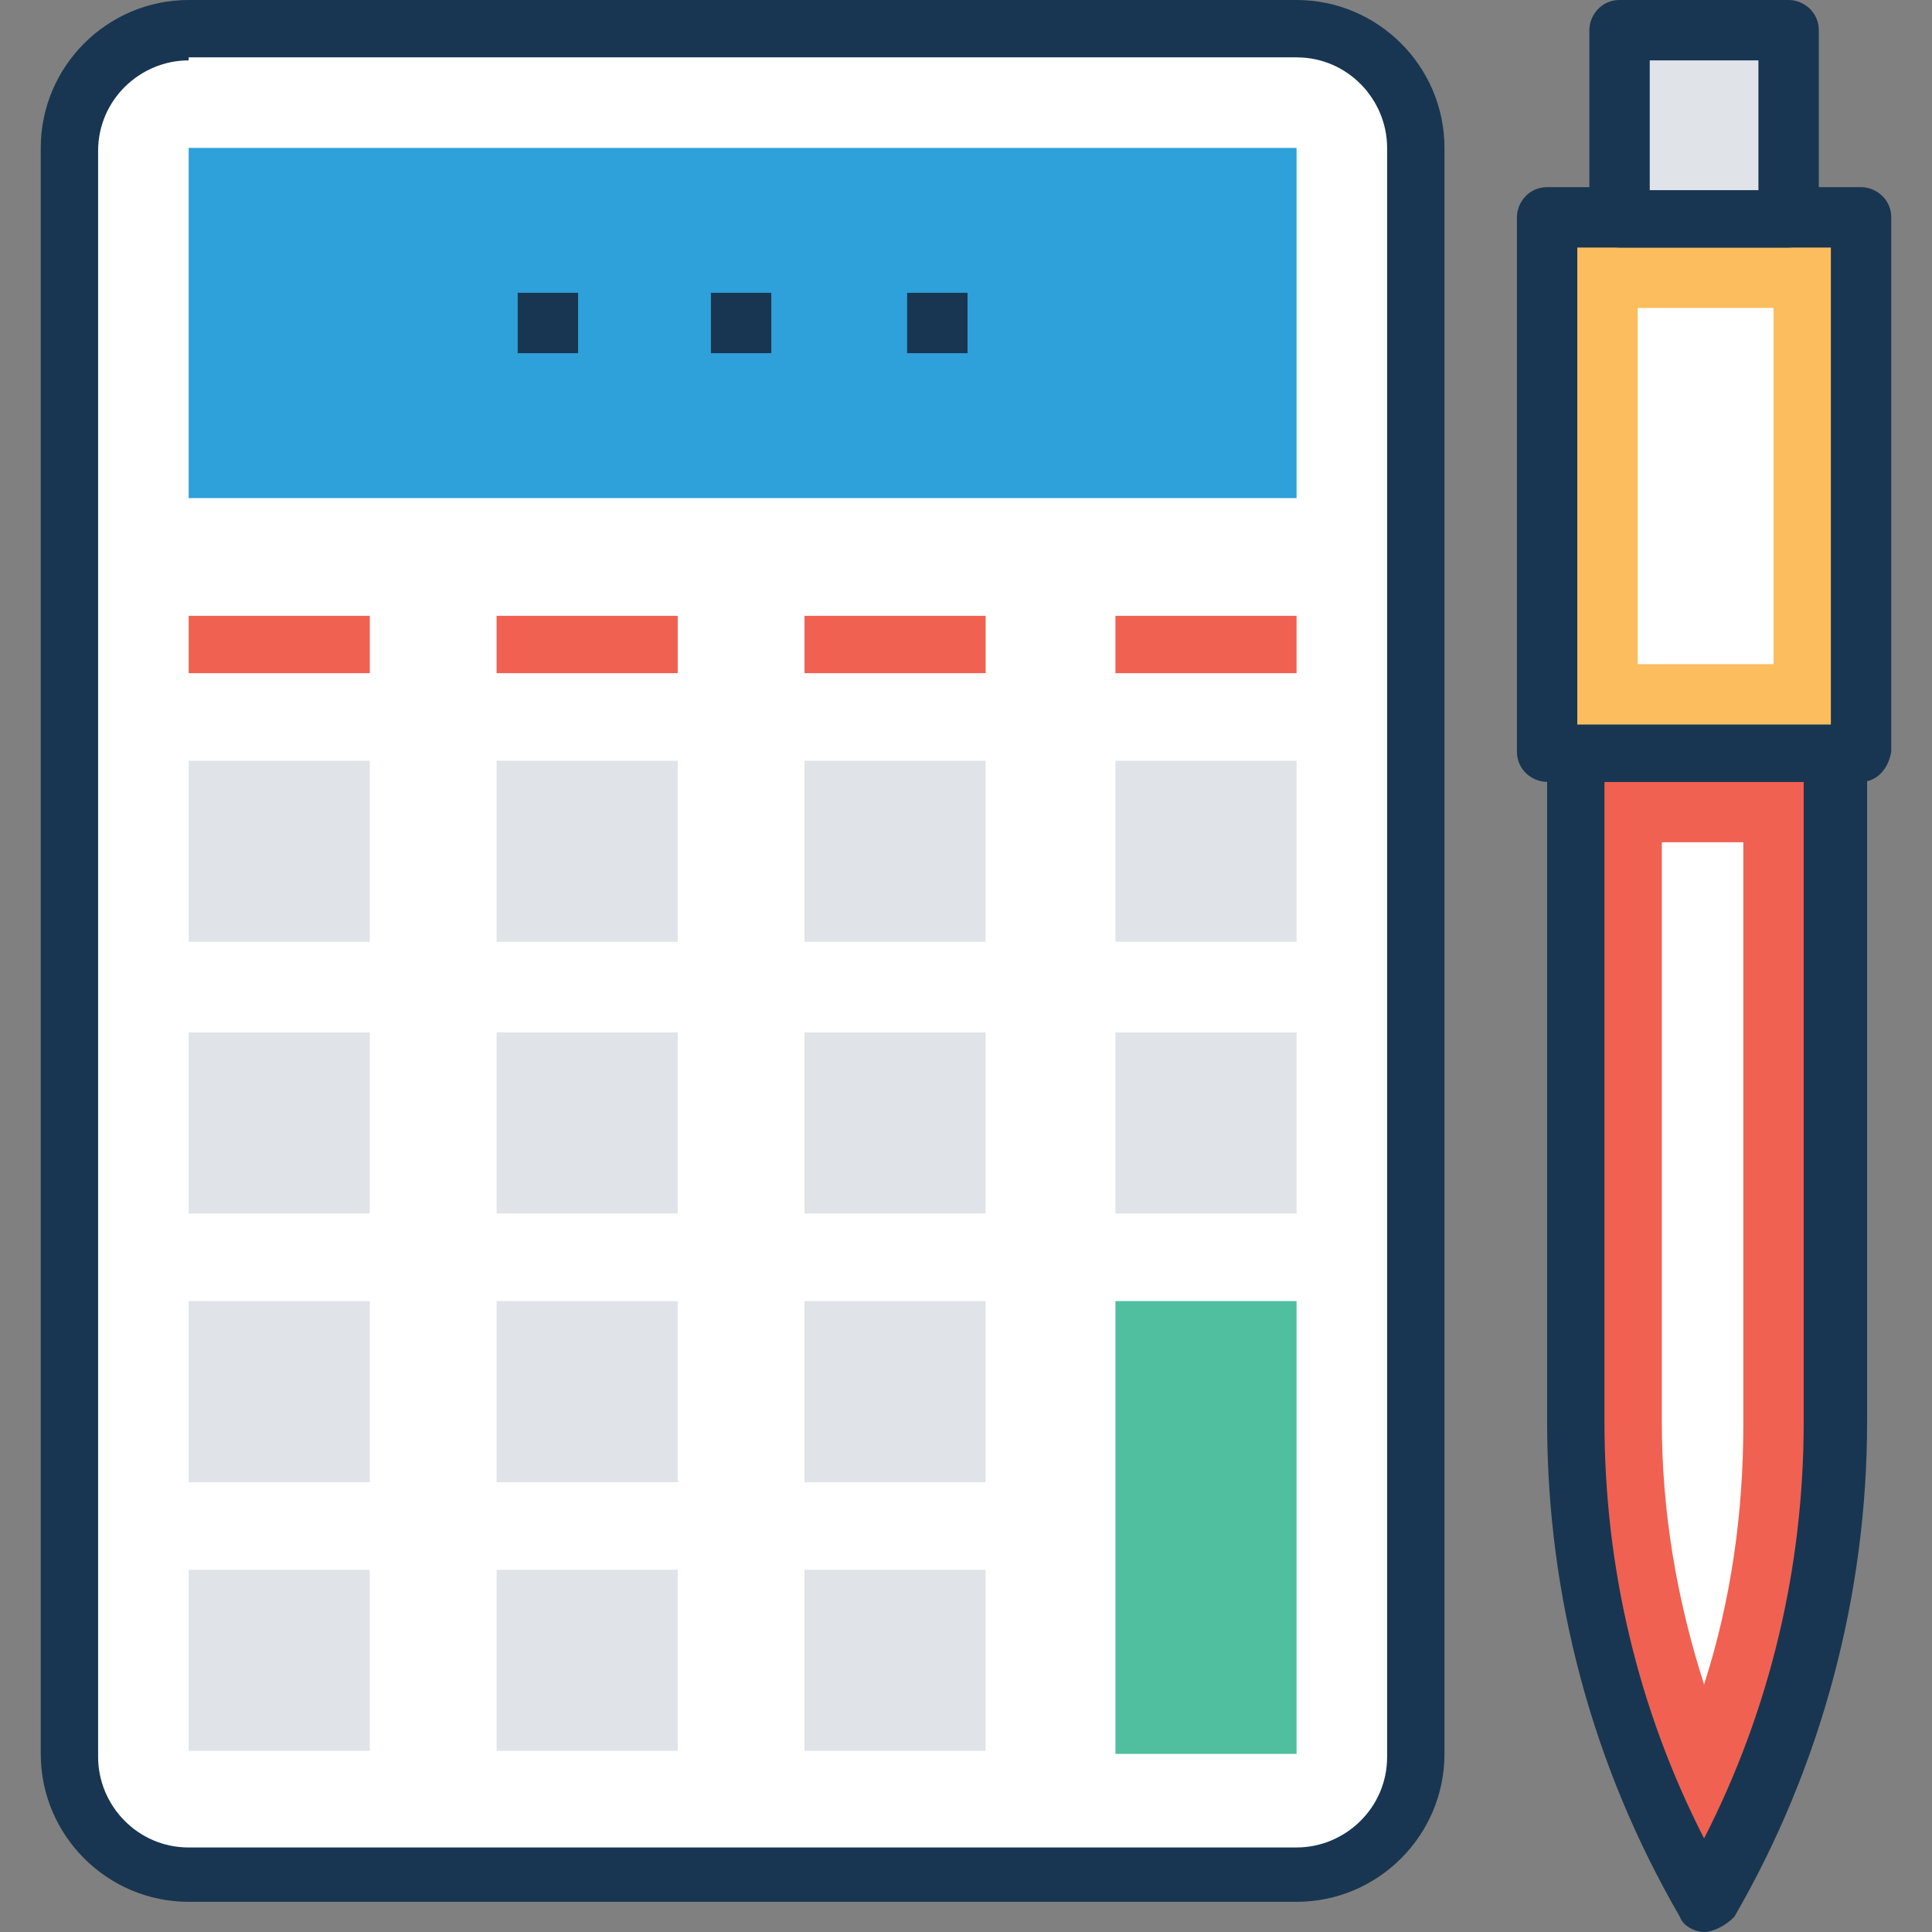 <?xml version="1.0" encoding="iso-8859-1"?>
<!-- Generator: Adobe Illustrator 19.0.0, SVG Export Plug-In . SVG Version: 6.00 Build 0)  -->
<svg version="1.1" id="Capa_1" xmlns="http://www.w3.org/2000/svg" xmlns:xlink="http://www.w3.org/1999/xlink" x="0px" y="0px"
	 viewBox="0 0 504.123 504.123" style="enable-background:new 0 0 504.123 504.123;" xml:space="preserve">
<rect x="0" y="0" width="504.123" height="504.123" fill="#808080" stroke="none"/>
<path style="fill:#FFFFFF;" d="M337.526,7.877H49.231c-17.329,0-31.508,14.178-31.508,31.508v417.477
	c0,17.329,14.178,31.508,31.508,31.508h288.295c17.329,0,31.508-14.178,31.508-31.508V39.385
	C369.034,22.055,354.855,7.877,337.526,7.877z"/>
<path style="fill:#183651;" d="M338.314,496.246H49.231c-21.268,0-38.597-17.329-38.597-38.597V38.597
	C10.634,17.329,27.963,0,49.231,0h289.083c21.268,0,38.597,17.329,38.597,38.597v419.052
	C376.911,478.917,359.582,496.246,338.314,496.246z M49.231,15.754c-12.603,0-23.631,10.24-23.631,23.631v419.052
	c0,12.603,10.24,23.631,23.631,23.631h289.083c12.603,0,23.631-10.24,23.631-23.631V38.597c0-12.603-10.24-23.631-23.631-23.631
	H49.231V15.754z"/>
<rect x="49.231" y="38.597" style="fill:#2EA0DA;" width="289.083" height="91.372"/>
<g>
	<rect x="49.231" y="409.6" style="fill:#E0E4E8;" width="47.262" height="47.262"/>
	<rect x="129.575" y="409.6" style="fill:#E0E4E8;" width="47.262" height="47.262"/>
	<rect x="209.92" y="409.6" style="fill:#E0E4E8;" width="47.262" height="47.262"/>
</g>
<rect x="291.052" y="339.495" style="fill:#4FBF9F;" width="47.262" height="118.154"/>
<g>
	<rect x="49.231" y="339.495" style="fill:#E0E4E8;" width="47.262" height="47.262"/>
	<rect x="129.575" y="339.495" style="fill:#E0E4E8;" width="47.262" height="47.262"/>
	<rect x="209.92" y="339.495" style="fill:#E0E4E8;" width="47.262" height="47.262"/>
	<rect x="49.231" y="269.391" style="fill:#E0E4E8;" width="47.262" height="47.262"/>
	<rect x="129.575" y="269.391" style="fill:#E0E4E8;" width="47.262" height="47.262"/>
	<rect x="209.92" y="269.391" style="fill:#E0E4E8;" width="47.262" height="47.262"/>
	<rect x="291.052" y="269.391" style="fill:#E0E4E8;" width="47.262" height="47.262"/>
	<rect x="49.231" y="198.498" style="fill:#E0E4E8;" width="47.262" height="47.262"/>
	<rect x="129.575" y="198.498" style="fill:#E0E4E8;" width="47.262" height="47.262"/>
	<rect x="209.92" y="198.498" style="fill:#E0E4E8;" width="47.262" height="47.262"/>
	<rect x="291.052" y="198.498" style="fill:#E0E4E8;" width="47.262" height="47.262"/>
</g>
<g>
	<rect x="49.231" y="160.689" style="fill:#F06151;" width="47.262" height="14.966"/>
	<rect x="129.575" y="160.689" style="fill:#F06151;" width="47.262" height="14.966"/>
	<rect x="209.92" y="160.689" style="fill:#F06151;" width="47.262" height="14.966"/>
	<rect x="291.052" y="160.689" style="fill:#F06151;" width="47.262" height="14.966"/>
	<path style="fill:#F06151;" d="M410.782,196.135v174.868c0,44.111,11.815,87.434,33.871,125.243
		c22.055-37.809,33.871-81.132,33.871-125.243V196.135H410.782z"/>
</g>
<path style="fill:#183651;" d="M444.652,504.123L444.652,504.123c-2.363,0-5.514-1.575-6.302-3.938
	c-22.843-39.385-34.658-83.495-34.658-129.182V196.135c0-3.938,3.151-7.877,7.877-7.877h67.742c3.938,0,7.877,3.151,7.877,7.877
	v174.868c0,44.898-11.815,89.797-34.658,129.182C450.166,502.548,447.015,504.123,444.652,504.123z M418.658,204.012v166.991
	c0,37.809,8.665,74.831,25.994,108.702c17.329-33.871,25.994-70.892,25.994-108.702V204.012H418.658z"/>
<path style="fill:#FFFFFF;" d="M444.652,439.532c-7.089-22.055-11.028-44.898-11.028-68.529V219.766h21.268v152.025
	C454.892,394.634,451.742,417.477,444.652,439.532z"/>
<rect x="403.692" y="56.714" style="fill:#FBBD5E;" width="81.92" height="139.422"/>
<path style="fill:#183651;" d="M485.612,204.012h-81.92c-3.938,0-7.877-3.151-7.877-7.877V56.714c0-3.938,3.151-7.877,7.877-7.877
	h81.92c3.938,0,7.877,3.151,7.877,7.877v139.422C492.702,200.862,489.551,204.012,485.612,204.012z M411.569,189.046h66.166V64.591
	h-66.166L411.569,189.046L411.569,189.046z"/>
<rect x="427.323" y="80.345" style="fill:#FFFFFF;" width="35.446" height="92.948"/>
<rect x="422.597" y="7.877" style="fill:#E0E4E8;" width="44.111" height="49.625"/>
<g>
	<path style="fill:#183651;" d="M466.708,64.591h-44.111c-3.938,0-7.877-3.151-7.877-7.877V7.877c0-3.938,3.151-7.877,7.877-7.877
		h44.111c3.938,0,7.877,3.151,7.877,7.877v49.625C473.797,61.44,470.646,64.591,466.708,64.591z M430.474,49.625h28.357V15.754
		h-28.357V49.625z"/>
	<rect x="135.089" y="76.406" style="fill:#183651;" width="15.754" height="15.754"/>
	<rect x="185.502" y="76.406" style="fill:#183651;" width="15.754" height="15.754"/>
	<rect x="236.702" y="76.406" style="fill:#183651;" width="15.754" height="15.754"/>
</g>
<g>
</g>
<g>
</g>
<g>
</g>
<g>
</g>
<g>
</g>
<g>
</g>
<g>
</g>
<g>
</g>
<g>
</g>
<g>
</g>
<g>
</g>
<g>
</g>
<g>
</g>
<g>
</g>
<g>
</g>
</svg>
